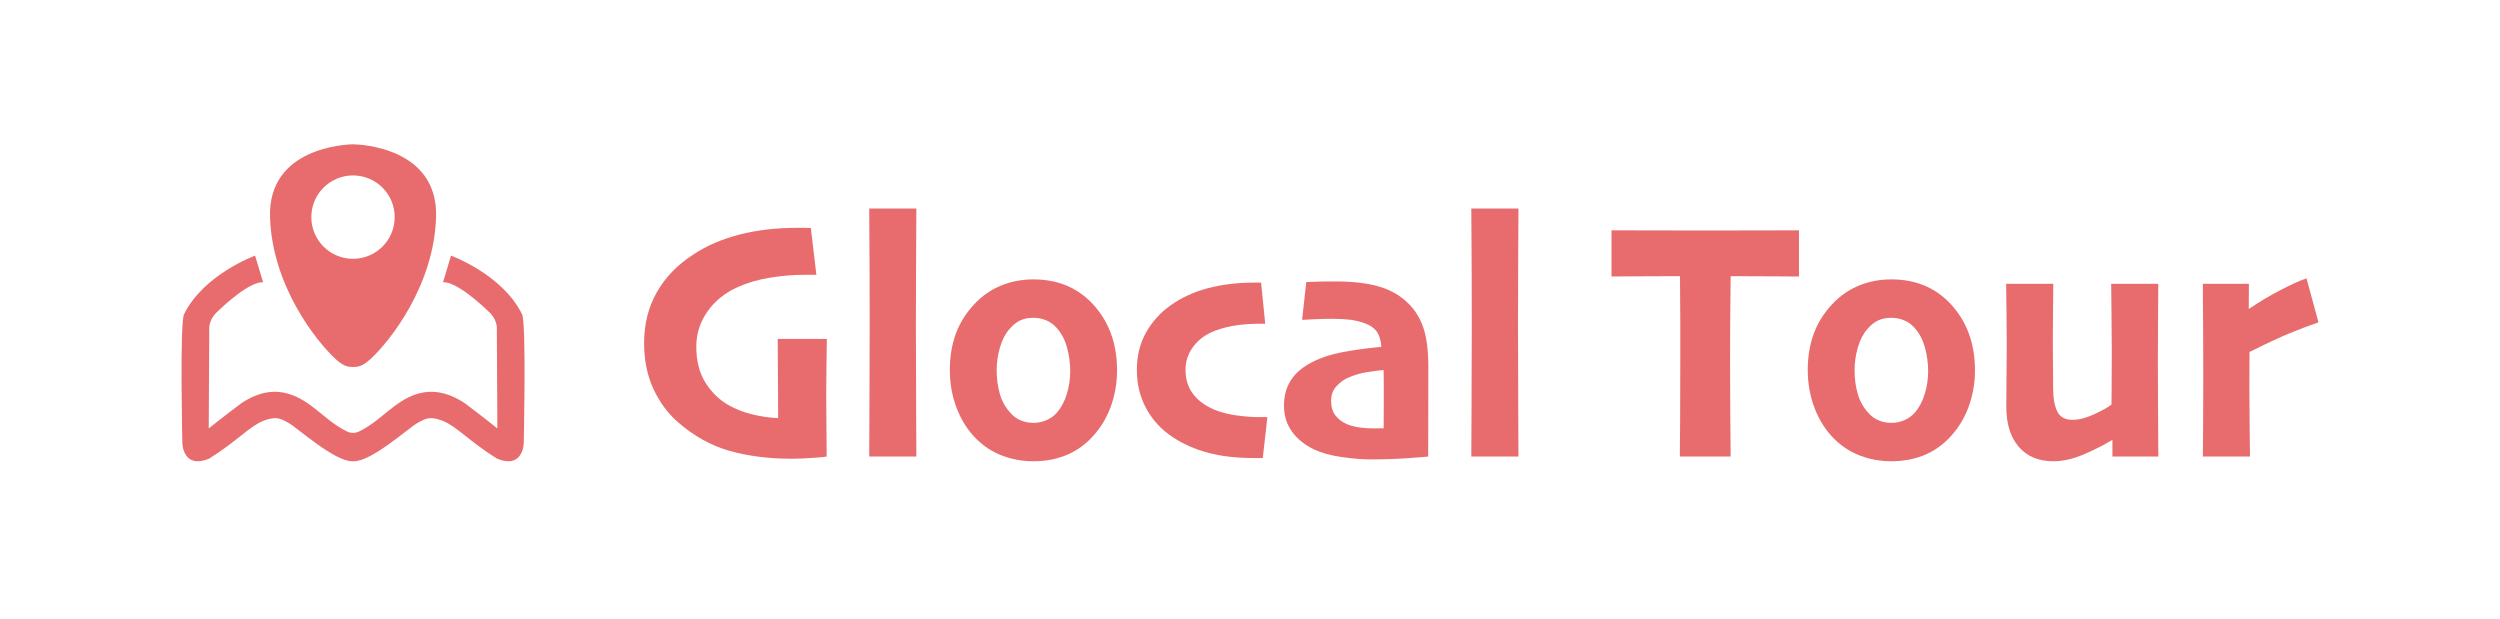 <?xml version="1.0" encoding="utf-8"?>
<!-- Generator: Adobe Illustrator 25.4.0, SVG Export Plug-In . SVG Version: 6.00 Build 0)  -->
<svg version="1.1" xmlns="http://www.w3.org/2000/svg" xmlns:xlink="http://www.w3.org/1999/xlink" x="0px" y="0px"
	 viewBox="0 0 2956 732" style="enable-background:new 0 0 2956 732;" xml:space="preserve">
<style type="text/css">
	.st0{opacity:0.15;}
	.st1{fill:none;stroke:#000000;stroke-width:2;stroke-miterlimit:10;}
	
		.st2{clip-path:url(#SVGID_00000150789565881331652980000012654251290017218979_);fill:none;stroke:#000000;stroke-width:2;stroke-miterlimit:10;}
	
		.st3{clip-path:url(#SVGID_00000061469920640257379880000005793842233477142407_);fill:none;stroke:#000000;stroke-width:2;stroke-miterlimit:10;}
	.st4{display:none;}
	.st5{display:inline;fill:none;stroke:#000000;stroke-width:48;stroke-miterlimit:10;}
	.st6{stroke:#000000;stroke-width:2;stroke-miterlimit:10;}
	.st7{fill:#E86C6E;}
</style>
<g id="Layer_1">
</g>
<g id="pin">
</g>
<g id="lines_1" class="st4">
</g>
<g id="lines_2">
</g>
<g id="pin2">
	<g>
		<g>
			<path class="st7" d="M977.65,400.76c-0.12,10.12-0.27,21.41-0.45,33.86s-0.27,23.27-0.27,32.46c0,12.52,0.09,25.14,0.27,37.86
				c0.18,12.72,0.27,24.34,0.27,34.86c-1.57,0.43-7.14,0.98-16.7,1.62c-9.56,0.65-17.67,0.98-24.33,0.98
				c-27.36,0-51.96-3.1-73.81-9.3c-21.85-6.2-42.03-17.37-60.55-33.51c-12.23-10.53-22.03-23.74-29.41-39.61
				c-7.38-15.87-11.08-34.01-11.08-54.41c0-22.54,5.08-42.68,15.25-60.41c10.17-17.74,24.69-32.61,43.58-44.61
				c15.25-10.13,33.25-17.87,54.02-23.21c20.76-5.33,43.67-8,68.72-8c3.15,0,5.96,0.03,8.44,0.1c2.48,0.07,4.87,0.1,7.17,0.1
				l6.54,55.41c-1.21,0-3.39,0-6.54,0c-3.15,0-6.11,0-8.9,0c-12.47,0-25.66,1.13-39.58,3.4c-13.92,2.27-26.51,5.94-37.77,11
				c-15.25,6.8-27.27,16.47-36.04,29.01c-8.78,12.54-13.16,26.34-13.16,41.41c0,16.67,3.48,30.67,10.44,42.01
				c6.96,11.34,15.82,20.21,26.6,26.61c8.47,4.94,17.82,8.7,28.05,11.3c10.23,2.6,20.79,4.17,31.68,4.7
				c0-2.53-0.03-11.53-0.09-27.01c-0.06-15.47-0.21-37.67-0.45-66.62H977.65z"/>
			<path class="st7" d="M1083.5,539.79h-55.74c0-9.33,0.09-29.01,0.27-59.01s0.27-61.08,0.27-93.22c0-18.4-0.03-39.67-0.09-63.81
				c-0.06-24.14-0.21-49.88-0.45-77.22h55.74c-0.12,22.27-0.24,45.61-0.36,70.02c-0.12,24.41-0.18,47.28-0.18,68.62
				c0,34.68,0.09,65.21,0.27,91.62S1083.5,524.18,1083.5,539.79z"/>
			<path class="st7" d="M1320.8,437.97c0,15.47-2.66,30.24-7.99,44.31c-5.33,14.07-13.25,26.37-23.78,36.91
				c-8.84,8.8-18.88,15.37-30.14,19.7c-11.26,4.33-23.54,6.5-36.86,6.5c-12.95,0-25.18-2.17-36.68-6.5
				c-11.5-4.33-21.67-10.83-30.5-19.5c-10.17-10-18.01-22.14-23.51-36.41c-5.51-14.27-8.26-29.41-8.26-45.41
				c0-15.73,2.36-30.04,7.08-42.91c4.72-12.87,12.04-24.57,21.97-35.11c8.96-9.6,19.4-16.87,31.32-21.8
				c11.92-4.93,24.72-7.4,38.4-7.4c13.8,0,26.45,2.27,37.95,6.8c11.5,4.54,21.85,11.54,31.05,21
				c10.05,10.54,17.55,22.44,22.51,35.71C1318.32,407.13,1320.8,421.83,1320.8,437.97z M1265.43,438.77c0-9.47-1.3-18.87-3.9-28.21
				c-2.6-9.33-6.81-17.14-12.62-23.41c-3.39-3.73-7.44-6.57-12.17-8.5c-4.72-1.93-9.62-2.9-14.71-2.9c-6.05,0-11.29,1.03-15.71,3.1
				c-4.42,2.07-8.69,5.5-12.8,10.3c-4.84,5.47-8.56,12.67-11.17,21.61c-2.6,8.94-3.9,17.87-3.9,26.81c0,10.4,1.3,19.97,3.9,28.71
				c2.6,8.74,6.99,16.3,13.16,22.71c3.39,3.74,7.38,6.5,11.98,8.3c4.6,1.8,9.44,2.7,14.53,2.7c5.33,0,10.44-1.07,15.34-3.2
				c4.9-2.13,9.11-5.2,12.62-9.2c4.96-5.87,8.77-13.13,11.44-21.8C1264.09,457.1,1265.43,448.1,1265.43,438.77z"/>
			<path class="st7" d="M1498.56,493.18l-5.45,48.41c-1.45,0-3,0-4.63,0s-3.48,0-5.54,0c-20.82,0-38.95-2.07-54.38-6.2
				c-15.43-4.13-29.14-10.13-41.12-18c-13.68-8.8-24.3-20.1-31.87-33.91c-7.57-13.8-11.35-29.17-11.35-46.11
				c0-16.54,3.6-31.24,10.8-44.11c7.2-12.87,16.85-23.57,28.96-32.11c12.35-8.93,26.87-15.67,43.58-20.21
				c16.7-4.53,35.16-6.8,55.38-6.8c2.18,0,3.78,0,4.81,0c1.03,0,2.15,0,3.36,0l4.9,48.61c-1.21,0-2.42,0-3.63,0
				c-1.21,0-2.3,0-3.27,0c-8.96,0-17.79,0.6-26.51,1.8s-17.25,3.33-25.6,6.4c-10.77,4-19.34,10.14-25.69,18.4
				c-6.35,8.27-9.53,17.54-9.53,27.81c0,11.6,3.06,21.27,9.17,29.01c6.11,7.74,14.25,13.74,24.42,18c7.38,3.2,16.07,5.5,26.05,6.9
				c9.99,1.4,18.73,2.1,26.24,2.1c1.94,0,3.93,0,5.99,0C1495.71,493.18,1497.34,493.18,1498.56,493.18z"/>
			<path class="st7" d="M1688.84,433.47c0,32.65-0.03,57.83-0.09,75.55c-0.06,17.72-0.09,27.98-0.09,30.78
				c-1.94,0.28-9.8,0.92-23.6,1.91c-13.8,0.99-28.45,1.49-43.94,1.49c-10.17,0-21.76-0.93-34.77-2.8c-13.01-1.87-23.88-4.87-32.59-9
				c-11.14-5.33-19.85-12.37-26.15-21.1c-6.29-8.73-9.44-18.97-9.44-30.71c0-12.8,3.36-23.74,10.08-32.81
				c6.72-9.07,17.22-16.54,31.5-22.41c9.56-4,21.36-7.13,35.41-9.4c14.04-2.27,26.75-3.87,38.13-4.8c-0.36-7.2-2.09-13.1-5.17-17.7
				c-3.09-4.6-8.32-8.17-15.71-10.7c-4.84-1.73-10.2-2.97-16.07-3.7c-5.87-0.73-12.86-1.1-20.97-1.1c-7.38,0-13.68,0.13-18.88,0.4
				c-5.21,0.27-10.83,0.54-16.89,0.8l4.9-44.61c2.42-0.13,6.29-0.3,11.62-0.5c5.33-0.2,12.83-0.3,22.51-0.3
				c20.45,0,37.49,1.93,51.11,5.8c13.62,3.86,25.08,10.26,34.41,19.19c8.59,8.13,14.86,18.02,18.79,29.68
				C1686.87,399.06,1688.84,414.42,1688.84,433.47z M1636.18,470.37c0-4.27,0-9.23,0-14.9c0-5.67-0.06-11.63-0.18-17.9
				c-3.51,0.13-9.75,0.9-18.7,2.3c-8.96,1.4-16.95,3.77-23.97,7.1c-4.84,2.13-9.29,5.47-13.35,10c-4.06,4.54-6.08,10.14-6.08,16.8
				c0,7.47,1.78,13.4,5.36,17.8c3.57,4.4,8.2,7.8,13.89,10.2c4.11,1.6,8.77,2.8,13.98,3.6c5.2,0.8,10.83,1.2,16.89,1.2
				c1.57,0,3.39-0.03,5.45-0.1c2.06-0.07,4.24-0.1,6.54-0.1c0-1.73,0.03-5.8,0.09-12.2
				C1636.15,487.78,1636.18,479.84,1636.18,470.37z"/>
			<path class="st7" d="M1795.42,539.79h-55.74c0-9.33,0.09-29.01,0.27-59.01s0.27-61.08,0.27-93.22c0-18.4-0.03-39.67-0.09-63.81
				c-0.06-24.14-0.21-49.88-0.45-77.22h55.74c-0.12,22.27-0.24,45.61-0.36,70.02c-0.12,24.41-0.18,47.28-0.18,68.62
				c0,34.68,0.09,65.21,0.27,91.62S1795.42,524.18,1795.42,539.79z"/>
			<path class="st7" d="M2127.14,326.94c-5.08,0-14.77-0.07-29.05-0.2c-14.28-0.13-31.53-0.2-51.75-0.2
				c-0.24,20.94-0.43,37.74-0.54,50.41c-0.12,12.67-0.18,29.08-0.18,49.21c0,22.81,0.09,44.84,0.27,66.12
				c0.18,21.27,0.33,37.11,0.45,47.51h-60.1c0.12-10,0.24-25.24,0.36-45.71c0.12-20.47,0.18-43.17,0.18-68.12
				c0-18.4,0-34.07,0-47.01c0-12.93-0.12-30.41-0.36-52.41c-19.85,0-37.58,0.07-53.2,0.2c-15.61,0.13-24.88,0.2-27.78,0.2v-54.61
				c9.44,0,24.87,0.03,46.3,0.1c21.42,0.07,42.79,0.1,64.09,0.1c24.57,0,48.08-0.03,70.54-0.1c22.45-0.07,36.04-0.1,40.76-0.1
				V326.94z"/>
			<path class="st7" d="M2335.21,437.97c0,15.47-2.66,30.24-7.99,44.31c-5.33,14.07-13.25,26.37-23.78,36.91
				c-8.84,8.8-18.88,15.37-30.14,19.7c-11.26,4.33-23.54,6.5-36.86,6.5c-12.95,0-25.18-2.17-36.68-6.5
				c-11.5-4.33-21.67-10.83-30.5-19.5c-10.17-10-18.01-22.14-23.51-36.41c-5.51-14.27-8.26-29.41-8.26-45.41
				c0-15.73,2.36-30.04,7.08-42.91c4.72-12.87,12.04-24.57,21.97-35.11c8.96-9.6,19.4-16.87,31.32-21.8
				c11.92-4.93,24.72-7.4,38.4-7.4c13.8,0,26.45,2.27,37.95,6.8c11.5,4.54,21.85,11.54,31.05,21
				c10.05,10.54,17.55,22.44,22.51,35.71C2332.73,407.13,2335.21,421.83,2335.21,437.97z M2279.83,438.77
				c0-9.47-1.3-18.87-3.9-28.21c-2.6-9.33-6.81-17.14-12.62-23.41c-3.39-3.73-7.44-6.57-12.17-8.5c-4.72-1.93-9.62-2.9-14.71-2.9
				c-6.05,0-11.29,1.03-15.71,3.1c-4.42,2.07-8.69,5.5-12.8,10.3c-4.84,5.47-8.56,12.67-11.17,21.61c-2.6,8.94-3.9,17.87-3.9,26.81
				c0,10.4,1.3,19.97,3.9,28.71c2.6,8.74,6.99,16.3,13.16,22.71c3.39,3.74,7.38,6.5,11.98,8.3c4.6,1.8,9.44,2.7,14.53,2.7
				c5.33,0,10.44-1.07,15.34-3.2c4.9-2.13,9.11-5.2,12.62-9.2c4.96-5.87,8.77-13.13,11.44-21.8
				C2278.5,457.1,2279.83,448.1,2279.83,438.77z"/>
			<path class="st7" d="M2552,539.79h-54.29v-19.4l-0.18-0.2c-8.71,5.34-19.58,10.87-32.59,16.6c-13.01,5.73-25.33,8.6-36.95,8.6
				c-17.67,0-31.38-5.73-41.12-17.2c-9.75-11.47-14.62-27.21-14.62-47.21c0-12.67,0.09-26.37,0.27-41.11
				c0.18-14.73,0.27-25.51,0.27-32.31c0-12.4-0.12-26.64-0.36-42.71c-0.24-16.07-0.36-25.84-0.36-29.31h55.74
				c0,3.33-0.09,12.64-0.27,27.91c-0.18,15.27-0.27,28.04-0.27,38.31c0,8.14,0.06,18.4,0.18,30.81c0.12,12.4,0.18,21.47,0.18,27.21
				c0.12,11.74,1.82,20.77,5.08,27.11c3.27,6.34,9.14,9.5,17.61,9.5c7.75,0,16.31-2.17,25.69-6.5c9.38-4.33,16.25-8.17,20.61-11.5
				c0-0.93,0.06-7.67,0.18-20.21c0.12-12.53,0.18-26.67,0.18-42.41c0-13.6-0.12-29.44-0.36-47.51c-0.24-18.07-0.36-28.97-0.36-32.71
				H2552c0,3.47-0.09,13.44-0.27,29.91c-0.18,16.47-0.27,37.51-0.27,63.11c0,17.74,0.06,33.58,0.18,47.51
				C2551.76,490.01,2551.88,511.25,2552,539.79z"/>
			<path class="st7" d="M2741.37,381.15c-9.93,3.34-21.06,7.54-33.41,12.6c-12.35,5.07-28.39,12.54-48.12,22.41
				c0,3.33-0.03,9.4-0.09,18.2c-0.06,8.8-0.09,17.74-0.09,26.81c0,14.14,0.12,29.94,0.36,47.41c0.24,17.47,0.36,27.88,0.36,31.21
				h-55.74c0-4,0.09-14,0.27-30.01s0.27-37.41,0.27-64.21c0-12.8-0.06-28.94-0.18-48.41c-0.12-19.47-0.24-40.01-0.36-61.61h54.47
				l-0.18,29.41l0.36,0.2c11.5-7.87,23.84-15.24,37.04-22.11c13.19-6.87,23.48-11.5,30.87-13.9L2741.37,381.15z"/>
		</g>
		<g>
			<path class="st7" d="M410.25,510.15c4.53,2.25,9.85,2.25,14.38,0c14.6-7.24,25.3-16.92,34.3-24.13
				c18.72-14.97,48.04-37.44,90.47-9.36c24.96,18.72,38.69,29.95,38.69,29.95l-0.62-116.68c0,0,1.25-9.98-7.49-19.34
				c-9.36-9.36-40.56-38.06-56.16-36.81l9.44-31.51c0,0,61.07,22.15,84.16,69.57c4.99,12.48,1.87,152.25,1.87,152.25
				s-0.62,31.2-31.82,18.09c-31.2-19.34-48.04-38.34-63.64-44.44c-15.6-6.1-20.59-2.98-30.57,2.63s-53.66,45.11-74.87,45.02h-1.88
				c-21.21,0.09-64.89-39.4-74.87-45.02s-14.97-8.74-30.57-2.63c-15.6,6.1-32.45,25.1-63.64,44.44
				c-31.2,13.1-31.82-18.09-31.82-18.09s-3.12-139.77,1.87-152.25c23.09-47.42,84.16-69.57,84.16-69.57l9.44,31.51
				c-15.6-1.25-46.8,27.45-56.16,36.81c-8.74,9.36-7.49,19.34-7.49,19.34l-0.62,116.68c0,0,13.73-11.23,38.69-29.95
				c42.43-28.08,71.76-5.62,90.47,9.36C384.95,493.23,395.65,502.91,410.25,510.15z"/>
			<path class="st7" d="M417.7,170.62L417.7,170.62c0-0.01-0.09-0.01-0.26,0c-0.17,0-0.26,0-0.26,0v0.01
				c-7.72,0.14-100.46,3.57-97.91,86.1c2.5,81.09,54.58,146.72,77.65,167.89c1.54,1.41,5.38,4.64,7.2,5.67
				c4.11,2.33,6.59,3.57,13.06,3.63v0.01c0.09,0,0.17,0,0.26,0c0.09,0,0.17,0,0.26,0v-0.01c6.47-0.06,8.96-1.3,13.06-3.63
				c1.82-1.03,5.66-4.26,7.2-5.67c23.07-21.17,75.15-86.8,77.65-167.89C518.16,174.19,425.42,170.76,417.7,170.62z M417.4,306.01
				c-27.22,0-49.29-22.07-49.29-49.29s22.07-49.29,49.29-49.29c27.22,0,49.29,22.07,49.29,49.29S444.62,306.01,417.4,306.01z"/>
		</g>
	</g>
</g>
</svg>
